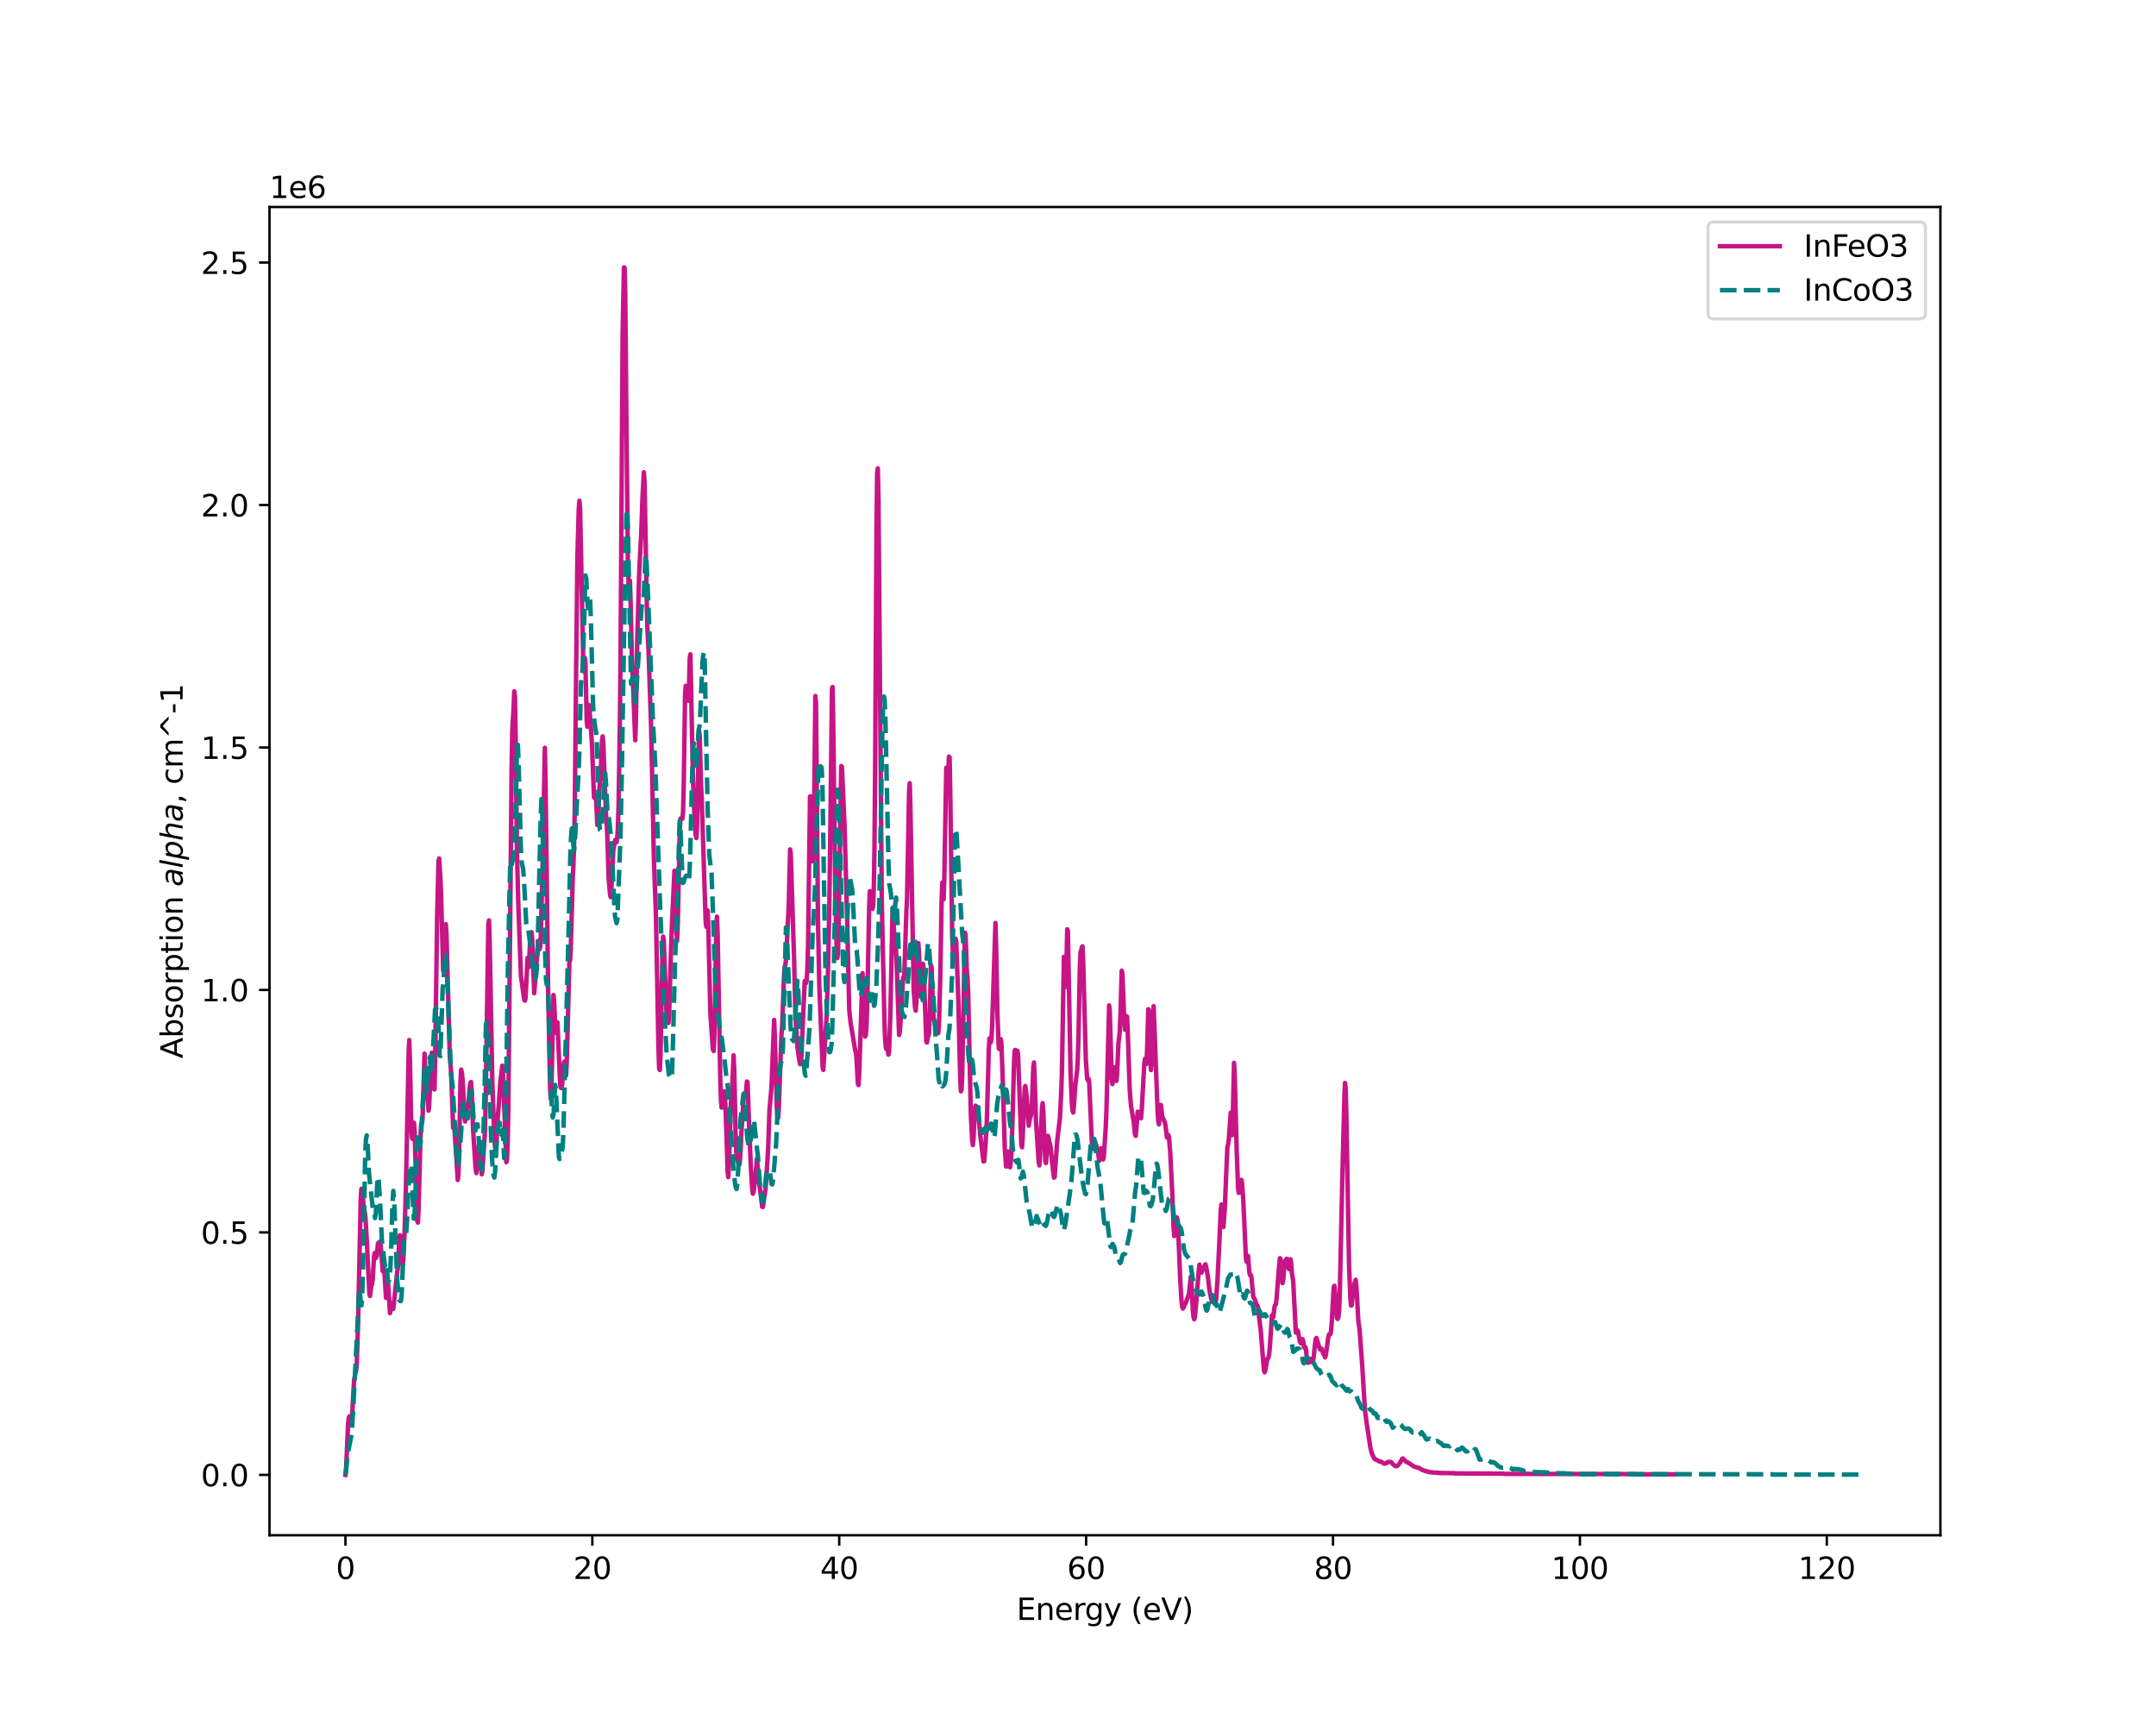 <?xml version="1.0" encoding="utf-8" standalone="no"?>
<!DOCTYPE svg PUBLIC "-//W3C//DTD SVG 1.1//EN"
  "http://www.w3.org/Graphics/SVG/1.1/DTD/svg11.dtd">
<svg xmlns:xlink="http://www.w3.org/1999/xlink" width="720pt" height="576pt" viewBox="0 0 720 576" xmlns="http://www.w3.org/2000/svg" version="1.1">
 <defs>
  <style type="text/css">*{stroke-linejoin: round; stroke-linecap: butt}</style>
 </defs>
 <g id="figure_1">
  <g id="patch_1">
   <path d="M 0 576 
L 720 576 
L 720 0 
L 0 0 
z
" style="fill: #ffffff"/>
  </g>
  <g id="axes_1">
   <g id="patch_2">
    <path d="M 90 512.64 
L 648 512.64 
L 648 69.12 
L 90 69.12 
z
" style="fill: #ffffff"/>
   </g>
   <g id="matplotlib.axis_1">
    <g id="xtick_1">
     <g id="line2d_1">
      <defs>
       <path id="m90aac27589" d="M 0 0 
L 0 3.5 
" style="stroke: #000000; stroke-width: 0.8"/>
      </defs>
      <g>
       <use xlink:href="#m90aac27589" x="115.364" y="512.64" style="stroke: #000000; stroke-width: 0.8"/>
      </g>
     </g>
     <g id="text_1">
      <!-- 0 -->
      <g transform="translate(112.182 527.238)scale(0.1 -0.1)">
       <defs>
        <path id="DejaVuSans-30" d="M 2034 4250 
Q 1547 4250 1301 3770 
Q 1056 3291 1056 2328 
Q 1056 1369 1301 889 
Q 1547 409 2034 409 
Q 2525 409 2770 889 
Q 3016 1369 3016 2328 
Q 3016 3291 2770 3770 
Q 2525 4250 2034 4250 
z
M 2034 4750 
Q 2819 4750 3233 4129 
Q 3647 3509 3647 2328 
Q 3647 1150 3233 529 
Q 2819 -91 2034 -91 
Q 1250 -91 836 529 
Q 422 1150 422 2328 
Q 422 3509 836 4129 
Q 1250 4750 2034 4750 
z
" transform="scale(0.016)"/>
       </defs>
       <use xlink:href="#DejaVuSans-30"/>
      </g>
     </g>
    </g>
    <g id="xtick_2">
     <g id="line2d_2">
      <g>
       <use xlink:href="#m90aac27589" x="197.814" y="512.64" style="stroke: #000000; stroke-width: 0.8"/>
      </g>
     </g>
     <g id="text_2">
      <!-- 20 -->
      <g transform="translate(191.451 527.238)scale(0.1 -0.1)">
       <defs>
        <path id="DejaVuSans-32" d="M 1228 531 
L 3431 531 
L 3431 0 
L 469 0 
L 469 531 
Q 828 903 1448 1529 
Q 2069 2156 2228 2338 
Q 2531 2678 2651 2914 
Q 2772 3150 2772 3378 
Q 2772 3750 2511 3984 
Q 2250 4219 1831 4219 
Q 1534 4219 1204 4116 
Q 875 4013 500 3803 
L 500 4441 
Q 881 4594 1212 4672 
Q 1544 4750 1819 4750 
Q 2544 4750 2975 4387 
Q 3406 4025 3406 3419 
Q 3406 3131 3298 2873 
Q 3191 2616 2906 2266 
Q 2828 2175 2409 1742 
Q 1991 1309 1228 531 
z
" transform="scale(0.016)"/>
       </defs>
       <use xlink:href="#DejaVuSans-32"/>
       <use xlink:href="#DejaVuSans-30" x="63.623"/>
      </g>
     </g>
    </g>
    <g id="xtick_3">
     <g id="line2d_3">
      <g>
       <use xlink:href="#m90aac27589" x="280.264" y="512.64" style="stroke: #000000; stroke-width: 0.8"/>
      </g>
     </g>
     <g id="text_3">
      <!-- 40 -->
      <g transform="translate(273.901 527.238)scale(0.1 -0.1)">
       <defs>
        <path id="DejaVuSans-34" d="M 2419 4116 
L 825 1625 
L 2419 1625 
L 2419 4116 
z
M 2253 4666 
L 3047 4666 
L 3047 1625 
L 3713 1625 
L 3713 1100 
L 3047 1100 
L 3047 0 
L 2419 0 
L 2419 1100 
L 313 1100 
L 313 1709 
L 2253 4666 
z
" transform="scale(0.016)"/>
       </defs>
       <use xlink:href="#DejaVuSans-34"/>
       <use xlink:href="#DejaVuSans-30" x="63.623"/>
      </g>
     </g>
    </g>
    <g id="xtick_4">
     <g id="line2d_4">
      <g>
       <use xlink:href="#m90aac27589" x="362.714" y="512.64" style="stroke: #000000; stroke-width: 0.8"/>
      </g>
     </g>
     <g id="text_4">
      <!-- 60 -->
      <g transform="translate(356.351 527.238)scale(0.1 -0.1)">
       <defs>
        <path id="DejaVuSans-36" d="M 2113 2584 
Q 1688 2584 1439 2293 
Q 1191 2003 1191 1497 
Q 1191 994 1439 701 
Q 1688 409 2113 409 
Q 2538 409 2786 701 
Q 3034 994 3034 1497 
Q 3034 2003 2786 2293 
Q 2538 2584 2113 2584 
z
M 3366 4563 
L 3366 3988 
Q 3128 4100 2886 4159 
Q 2644 4219 2406 4219 
Q 1781 4219 1451 3797 
Q 1122 3375 1075 2522 
Q 1259 2794 1537 2939 
Q 1816 3084 2150 3084 
Q 2853 3084 3261 2657 
Q 3669 2231 3669 1497 
Q 3669 778 3244 343 
Q 2819 -91 2113 -91 
Q 1303 -91 875 529 
Q 447 1150 447 2328 
Q 447 3434 972 4092 
Q 1497 4750 2381 4750 
Q 2619 4750 2861 4703 
Q 3103 4656 3366 4563 
z
" transform="scale(0.016)"/>
       </defs>
       <use xlink:href="#DejaVuSans-36"/>
       <use xlink:href="#DejaVuSans-30" x="63.623"/>
      </g>
     </g>
    </g>
    <g id="xtick_5">
     <g id="line2d_5">
      <g>
       <use xlink:href="#m90aac27589" x="445.164" y="512.64" style="stroke: #000000; stroke-width: 0.8"/>
      </g>
     </g>
     <g id="text_5">
      <!-- 80 -->
      <g transform="translate(438.801 527.238)scale(0.1 -0.1)">
       <defs>
        <path id="DejaVuSans-38" d="M 2034 2216 
Q 1584 2216 1326 1975 
Q 1069 1734 1069 1313 
Q 1069 891 1326 650 
Q 1584 409 2034 409 
Q 2484 409 2743 651 
Q 3003 894 3003 1313 
Q 3003 1734 2745 1975 
Q 2488 2216 2034 2216 
z
M 1403 2484 
Q 997 2584 770 2862 
Q 544 3141 544 3541 
Q 544 4100 942 4425 
Q 1341 4750 2034 4750 
Q 2731 4750 3128 4425 
Q 3525 4100 3525 3541 
Q 3525 3141 3298 2862 
Q 3072 2584 2669 2484 
Q 3125 2378 3379 2068 
Q 3634 1759 3634 1313 
Q 3634 634 3220 271 
Q 2806 -91 2034 -91 
Q 1263 -91 848 271 
Q 434 634 434 1313 
Q 434 1759 690 2068 
Q 947 2378 1403 2484 
z
M 1172 3481 
Q 1172 3119 1398 2916 
Q 1625 2713 2034 2713 
Q 2441 2713 2670 2916 
Q 2900 3119 2900 3481 
Q 2900 3844 2670 4047 
Q 2441 4250 2034 4250 
Q 1625 4250 1398 4047 
Q 1172 3844 1172 3481 
z
" transform="scale(0.016)"/>
       </defs>
       <use xlink:href="#DejaVuSans-38"/>
       <use xlink:href="#DejaVuSans-30" x="63.623"/>
      </g>
     </g>
    </g>
    <g id="xtick_6">
     <g id="line2d_6">
      <g>
       <use xlink:href="#m90aac27589" x="527.614" y="512.64" style="stroke: #000000; stroke-width: 0.8"/>
      </g>
     </g>
     <g id="text_6">
      <!-- 100 -->
      <g transform="translate(518.07 527.238)scale(0.1 -0.1)">
       <defs>
        <path id="DejaVuSans-31" d="M 794 531 
L 1825 531 
L 1825 4091 
L 703 3866 
L 703 4441 
L 1819 4666 
L 2450 4666 
L 2450 531 
L 3481 531 
L 3481 0 
L 794 0 
L 794 531 
z
" transform="scale(0.016)"/>
       </defs>
       <use xlink:href="#DejaVuSans-31"/>
       <use xlink:href="#DejaVuSans-30" x="63.623"/>
       <use xlink:href="#DejaVuSans-30" x="127.246"/>
      </g>
     </g>
    </g>
    <g id="xtick_7">
     <g id="line2d_7">
      <g>
       <use xlink:href="#m90aac27589" x="610.064" y="512.64" style="stroke: #000000; stroke-width: 0.8"/>
      </g>
     </g>
     <g id="text_7">
      <!-- 120 -->
      <g transform="translate(600.52 527.238)scale(0.1 -0.1)">
       <use xlink:href="#DejaVuSans-31"/>
       <use xlink:href="#DejaVuSans-32" x="63.623"/>
       <use xlink:href="#DejaVuSans-30" x="127.246"/>
      </g>
     </g>
    </g>
    <g id="text_8">
     <!-- Energy (eV) -->
     <g transform="translate(339.506 540.917)scale(0.1 -0.1)">
      <defs>
       <path id="DejaVuSans-45" d="M 628 4666 
L 3578 4666 
L 3578 4134 
L 1259 4134 
L 1259 2753 
L 3481 2753 
L 3481 2222 
L 1259 2222 
L 1259 531 
L 3634 531 
L 3634 0 
L 628 0 
L 628 4666 
z
" transform="scale(0.016)"/>
       <path id="DejaVuSans-6e" d="M 3513 2113 
L 3513 0 
L 2938 0 
L 2938 2094 
Q 2938 2591 2744 2837 
Q 2550 3084 2163 3084 
Q 1697 3084 1428 2787 
Q 1159 2491 1159 1978 
L 1159 0 
L 581 0 
L 581 3500 
L 1159 3500 
L 1159 2956 
Q 1366 3272 1645 3428 
Q 1925 3584 2291 3584 
Q 2894 3584 3203 3211 
Q 3513 2838 3513 2113 
z
" transform="scale(0.016)"/>
       <path id="DejaVuSans-65" d="M 3597 1894 
L 3597 1613 
L 953 1613 
Q 991 1019 1311 708 
Q 1631 397 2203 397 
Q 2534 397 2845 478 
Q 3156 559 3463 722 
L 3463 178 
Q 3153 47 2828 -22 
Q 2503 -91 2169 -91 
Q 1331 -91 842 396 
Q 353 884 353 1716 
Q 353 2575 817 3079 
Q 1281 3584 2069 3584 
Q 2775 3584 3186 3129 
Q 3597 2675 3597 1894 
z
M 3022 2063 
Q 3016 2534 2758 2815 
Q 2500 3097 2075 3097 
Q 1594 3097 1305 2825 
Q 1016 2553 972 2059 
L 3022 2063 
z
" transform="scale(0.016)"/>
       <path id="DejaVuSans-72" d="M 2631 2963 
Q 2534 3019 2420 3045 
Q 2306 3072 2169 3072 
Q 1681 3072 1420 2755 
Q 1159 2438 1159 1844 
L 1159 0 
L 581 0 
L 581 3500 
L 1159 3500 
L 1159 2956 
Q 1341 3275 1631 3429 
Q 1922 3584 2338 3584 
Q 2397 3584 2469 3576 
Q 2541 3569 2628 3553 
L 2631 2963 
z
" transform="scale(0.016)"/>
       <path id="DejaVuSans-67" d="M 2906 1791 
Q 2906 2416 2648 2759 
Q 2391 3103 1925 3103 
Q 1463 3103 1205 2759 
Q 947 2416 947 1791 
Q 947 1169 1205 825 
Q 1463 481 1925 481 
Q 2391 481 2648 825 
Q 2906 1169 2906 1791 
z
M 3481 434 
Q 3481 -459 3084 -895 
Q 2688 -1331 1869 -1331 
Q 1566 -1331 1297 -1286 
Q 1028 -1241 775 -1147 
L 775 -588 
Q 1028 -725 1275 -790 
Q 1522 -856 1778 -856 
Q 2344 -856 2625 -561 
Q 2906 -266 2906 331 
L 2906 616 
Q 2728 306 2450 153 
Q 2172 0 1784 0 
Q 1141 0 747 490 
Q 353 981 353 1791 
Q 353 2603 747 3093 
Q 1141 3584 1784 3584 
Q 2172 3584 2450 3431 
Q 2728 3278 2906 2969 
L 2906 3500 
L 3481 3500 
L 3481 434 
z
" transform="scale(0.016)"/>
       <path id="DejaVuSans-79" d="M 2059 -325 
Q 1816 -950 1584 -1140 
Q 1353 -1331 966 -1331 
L 506 -1331 
L 506 -850 
L 844 -850 
Q 1081 -850 1212 -737 
Q 1344 -625 1503 -206 
L 1606 56 
L 191 3500 
L 800 3500 
L 1894 763 
L 2988 3500 
L 3597 3500 
L 2059 -325 
z
" transform="scale(0.016)"/>
       <path id="DejaVuSans-20" transform="scale(0.016)"/>
       <path id="DejaVuSans-28" d="M 1984 4856 
Q 1566 4138 1362 3434 
Q 1159 2731 1159 2009 
Q 1159 1288 1364 580 
Q 1569 -128 1984 -844 
L 1484 -844 
Q 1016 -109 783 600 
Q 550 1309 550 2009 
Q 550 2706 781 3412 
Q 1013 4119 1484 4856 
L 1984 4856 
z
" transform="scale(0.016)"/>
       <path id="DejaVuSans-56" d="M 1831 0 
L 50 4666 
L 709 4666 
L 2188 738 
L 3669 4666 
L 4325 4666 
L 2547 0 
L 1831 0 
z
" transform="scale(0.016)"/>
       <path id="DejaVuSans-29" d="M 513 4856 
L 1013 4856 
Q 1481 4119 1714 3412 
Q 1947 2706 1947 2009 
Q 1947 1309 1714 600 
Q 1481 -109 1013 -844 
L 513 -844 
Q 928 -128 1133 580 
Q 1338 1288 1338 2009 
Q 1338 2731 1133 3434 
Q 928 4138 513 4856 
z
" transform="scale(0.016)"/>
      </defs>
      <use xlink:href="#DejaVuSans-45"/>
      <use xlink:href="#DejaVuSans-6e" x="63.184"/>
      <use xlink:href="#DejaVuSans-65" x="126.562"/>
      <use xlink:href="#DejaVuSans-72" x="188.086"/>
      <use xlink:href="#DejaVuSans-67" x="227.449"/>
      <use xlink:href="#DejaVuSans-79" x="290.926"/>
      <use xlink:href="#DejaVuSans-20" x="350.105"/>
      <use xlink:href="#DejaVuSans-28" x="381.893"/>
      <use xlink:href="#DejaVuSans-65" x="420.906"/>
      <use xlink:href="#DejaVuSans-56" x="482.43"/>
      <use xlink:href="#DejaVuSans-29" x="550.838"/>
     </g>
    </g>
   </g>
   <g id="matplotlib.axis_2">
    <g id="ytick_1">
     <g id="line2d_8">
      <defs>
       <path id="m405f9ff7c0" d="M 0 0 
L -3.5 0 
" style="stroke: #000000; stroke-width: 0.8"/>
      </defs>
      <g>
       <use xlink:href="#m405f9ff7c0" x="90" y="492.48" style="stroke: #000000; stroke-width: 0.8"/>
      </g>
     </g>
     <g id="text_9">
      <!-- 0.0 -->
      <g transform="translate(67.097 496.279)scale(0.1 -0.1)">
       <defs>
        <path id="DejaVuSans-2e" d="M 684 794 
L 1344 794 
L 1344 0 
L 684 0 
L 684 794 
z
" transform="scale(0.016)"/>
       </defs>
       <use xlink:href="#DejaVuSans-30"/>
       <use xlink:href="#DejaVuSans-2e" x="63.623"/>
       <use xlink:href="#DejaVuSans-30" x="95.41"/>
      </g>
     </g>
    </g>
    <g id="ytick_2">
     <g id="line2d_9">
      <g>
       <use xlink:href="#m405f9ff7c0" x="90" y="411.518" style="stroke: #000000; stroke-width: 0.8"/>
      </g>
     </g>
     <g id="text_10">
      <!-- 0.5 -->
      <g transform="translate(67.097 415.318)scale(0.1 -0.1)">
       <defs>
        <path id="DejaVuSans-35" d="M 691 4666 
L 3169 4666 
L 3169 4134 
L 1269 4134 
L 1269 2991 
Q 1406 3038 1543 3061 
Q 1681 3084 1819 3084 
Q 2600 3084 3056 2656 
Q 3513 2228 3513 1497 
Q 3513 744 3044 326 
Q 2575 -91 1722 -91 
Q 1428 -91 1123 -41 
Q 819 9 494 109 
L 494 744 
Q 775 591 1075 516 
Q 1375 441 1709 441 
Q 2250 441 2565 725 
Q 2881 1009 2881 1497 
Q 2881 1984 2565 2268 
Q 2250 2553 1709 2553 
Q 1456 2553 1204 2497 
Q 953 2441 691 2322 
L 691 4666 
z
" transform="scale(0.016)"/>
       </defs>
       <use xlink:href="#DejaVuSans-30"/>
       <use xlink:href="#DejaVuSans-2e" x="63.623"/>
       <use xlink:href="#DejaVuSans-35" x="95.41"/>
      </g>
     </g>
    </g>
    <g id="ytick_3">
     <g id="line2d_10">
      <g>
       <use xlink:href="#m405f9ff7c0" x="90" y="330.557" style="stroke: #000000; stroke-width: 0.8"/>
      </g>
     </g>
     <g id="text_11">
      <!-- 1.0 -->
      <g transform="translate(67.097 334.356)scale(0.1 -0.1)">
       <use xlink:href="#DejaVuSans-31"/>
       <use xlink:href="#DejaVuSans-2e" x="63.623"/>
       <use xlink:href="#DejaVuSans-30" x="95.41"/>
      </g>
     </g>
    </g>
    <g id="ytick_4">
     <g id="line2d_11">
      <g>
       <use xlink:href="#m405f9ff7c0" x="90" y="249.595" style="stroke: #000000; stroke-width: 0.8"/>
      </g>
     </g>
     <g id="text_12">
      <!-- 1.5 -->
      <g transform="translate(67.097 253.394)scale(0.1 -0.1)">
       <use xlink:href="#DejaVuSans-31"/>
       <use xlink:href="#DejaVuSans-2e" x="63.623"/>
       <use xlink:href="#DejaVuSans-35" x="95.41"/>
      </g>
     </g>
    </g>
    <g id="ytick_5">
     <g id="line2d_12">
      <g>
       <use xlink:href="#m405f9ff7c0" x="90" y="168.634" style="stroke: #000000; stroke-width: 0.8"/>
      </g>
     </g>
     <g id="text_13">
      <!-- 2.0 -->
      <g transform="translate(67.097 172.433)scale(0.1 -0.1)">
       <use xlink:href="#DejaVuSans-32"/>
       <use xlink:href="#DejaVuSans-2e" x="63.623"/>
       <use xlink:href="#DejaVuSans-30" x="95.41"/>
      </g>
     </g>
    </g>
    <g id="ytick_6">
     <g id="line2d_13">
      <g>
       <use xlink:href="#m405f9ff7c0" x="90" y="87.672" style="stroke: #000000; stroke-width: 0.8"/>
      </g>
     </g>
     <g id="text_14">
      <!-- 2.5 -->
      <g transform="translate(67.097 91.471)scale(0.1 -0.1)">
       <use xlink:href="#DejaVuSans-32"/>
       <use xlink:href="#DejaVuSans-2e" x="63.623"/>
       <use xlink:href="#DejaVuSans-35" x="95.41"/>
      </g>
     </g>
    </g>
    <g id="text_15">
     <!-- Absorption$\ alpha$, cm^-1 -->
     <g transform="translate(60.997 353.43)rotate(-90)scale(0.1 -0.1)">
      <defs>
       <path id="DejaVuSans-41" d="M 2188 4044 
L 1331 1722 
L 3047 1722 
L 2188 4044 
z
M 1831 4666 
L 2547 4666 
L 4325 0 
L 3669 0 
L 3244 1197 
L 1141 1197 
L 716 0 
L 50 0 
L 1831 4666 
z
" transform="scale(0.016)"/>
       <path id="DejaVuSans-62" d="M 3116 1747 
Q 3116 2381 2855 2742 
Q 2594 3103 2138 3103 
Q 1681 3103 1420 2742 
Q 1159 2381 1159 1747 
Q 1159 1113 1420 752 
Q 1681 391 2138 391 
Q 2594 391 2855 752 
Q 3116 1113 3116 1747 
z
M 1159 2969 
Q 1341 3281 1617 3432 
Q 1894 3584 2278 3584 
Q 2916 3584 3314 3078 
Q 3713 2572 3713 1747 
Q 3713 922 3314 415 
Q 2916 -91 2278 -91 
Q 1894 -91 1617 61 
Q 1341 213 1159 525 
L 1159 0 
L 581 0 
L 581 4863 
L 1159 4863 
L 1159 2969 
z
" transform="scale(0.016)"/>
       <path id="DejaVuSans-73" d="M 2834 3397 
L 2834 2853 
Q 2591 2978 2328 3040 
Q 2066 3103 1784 3103 
Q 1356 3103 1142 2972 
Q 928 2841 928 2578 
Q 928 2378 1081 2264 
Q 1234 2150 1697 2047 
L 1894 2003 
Q 2506 1872 2764 1633 
Q 3022 1394 3022 966 
Q 3022 478 2636 193 
Q 2250 -91 1575 -91 
Q 1294 -91 989 -36 
Q 684 19 347 128 
L 347 722 
Q 666 556 975 473 
Q 1284 391 1588 391 
Q 1994 391 2212 530 
Q 2431 669 2431 922 
Q 2431 1156 2273 1281 
Q 2116 1406 1581 1522 
L 1381 1569 
Q 847 1681 609 1914 
Q 372 2147 372 2553 
Q 372 3047 722 3315 
Q 1072 3584 1716 3584 
Q 2034 3584 2315 3537 
Q 2597 3491 2834 3397 
z
" transform="scale(0.016)"/>
       <path id="DejaVuSans-6f" d="M 1959 3097 
Q 1497 3097 1228 2736 
Q 959 2375 959 1747 
Q 959 1119 1226 758 
Q 1494 397 1959 397 
Q 2419 397 2687 759 
Q 2956 1122 2956 1747 
Q 2956 2369 2687 2733 
Q 2419 3097 1959 3097 
z
M 1959 3584 
Q 2709 3584 3137 3096 
Q 3566 2609 3566 1747 
Q 3566 888 3137 398 
Q 2709 -91 1959 -91 
Q 1206 -91 779 398 
Q 353 888 353 1747 
Q 353 2609 779 3096 
Q 1206 3584 1959 3584 
z
" transform="scale(0.016)"/>
       <path id="DejaVuSans-70" d="M 1159 525 
L 1159 -1331 
L 581 -1331 
L 581 3500 
L 1159 3500 
L 1159 2969 
Q 1341 3281 1617 3432 
Q 1894 3584 2278 3584 
Q 2916 3584 3314 3078 
Q 3713 2572 3713 1747 
Q 3713 922 3314 415 
Q 2916 -91 2278 -91 
Q 1894 -91 1617 61 
Q 1341 213 1159 525 
z
M 3116 1747 
Q 3116 2381 2855 2742 
Q 2594 3103 2138 3103 
Q 1681 3103 1420 2742 
Q 1159 2381 1159 1747 
Q 1159 1113 1420 752 
Q 1681 391 2138 391 
Q 2594 391 2855 752 
Q 3116 1113 3116 1747 
z
" transform="scale(0.016)"/>
       <path id="DejaVuSans-74" d="M 1172 4494 
L 1172 3500 
L 2356 3500 
L 2356 3053 
L 1172 3053 
L 1172 1153 
Q 1172 725 1289 603 
Q 1406 481 1766 481 
L 2356 481 
L 2356 0 
L 1766 0 
Q 1100 0 847 248 
Q 594 497 594 1153 
L 594 3053 
L 172 3053 
L 172 3500 
L 594 3500 
L 594 4494 
L 1172 4494 
z
" transform="scale(0.016)"/>
       <path id="DejaVuSans-69" d="M 603 3500 
L 1178 3500 
L 1178 0 
L 603 0 
L 603 3500 
z
M 603 4863 
L 1178 4863 
L 1178 4134 
L 603 4134 
L 603 4863 
z
" transform="scale(0.016)"/>
       <path id="DejaVuSans-Oblique-61" d="M 3438 1997 
L 3047 0 
L 2472 0 
L 2578 531 
Q 2325 219 2001 64 
Q 1678 -91 1281 -91 
Q 834 -91 548 182 
Q 263 456 263 884 
Q 263 1497 752 1853 
Q 1241 2209 2100 2209 
L 2900 2209 
L 2931 2363 
Q 2938 2388 2941 2417 
Q 2944 2447 2944 2509 
Q 2944 2788 2717 2942 
Q 2491 3097 2081 3097 
Q 1800 3097 1504 3025 
Q 1209 2953 897 2809 
L 997 3341 
Q 1322 3463 1633 3523 
Q 1944 3584 2234 3584 
Q 2853 3584 3176 3315 
Q 3500 3047 3500 2534 
Q 3500 2431 3484 2292 
Q 3469 2153 3438 1997 
z
M 2816 1759 
L 2241 1759 
Q 1534 1759 1195 1570 
Q 856 1381 856 984 
Q 856 709 1029 553 
Q 1203 397 1509 397 
Q 1978 397 2328 733 
Q 2678 1069 2791 1631 
L 2816 1759 
z
" transform="scale(0.016)"/>
       <path id="DejaVuSans-Oblique-6c" d="M 1172 4863 
L 1747 4863 
L 800 0 
L 225 0 
L 1172 4863 
z
" transform="scale(0.016)"/>
       <path id="DejaVuSans-Oblique-70" d="M 3175 2156 
Q 3175 2616 2975 2859 
Q 2775 3103 2400 3103 
Q 2144 3103 1911 2972 
Q 1678 2841 1497 2591 
Q 1319 2344 1212 1994 
Q 1106 1644 1106 1300 
Q 1106 863 1306 627 
Q 1506 391 1875 391 
Q 2147 391 2380 519 
Q 2613 647 2778 891 
Q 2956 1147 3065 1494 
Q 3175 1841 3175 2156 
z
M 1394 2969 
Q 1625 3272 1939 3428 
Q 2253 3584 2638 3584 
Q 3175 3584 3472 3232 
Q 3769 2881 3769 2247 
Q 3769 1728 3584 1258 
Q 3400 788 3053 416 
Q 2822 169 2531 39 
Q 2241 -91 1919 -91 
Q 1547 -91 1294 64 
Q 1041 219 916 525 
L 556 -1331 
L -19 -1331 
L 922 3500 
L 1497 3500 
L 1394 2969 
z
" transform="scale(0.016)"/>
       <path id="DejaVuSans-Oblique-68" d="M 3566 2113 
L 3156 0 
L 2578 0 
L 2988 2091 
Q 3016 2238 3031 2350 
Q 3047 2463 3047 2528 
Q 3047 2791 2881 2937 
Q 2716 3084 2419 3084 
Q 1956 3084 1617 2771 
Q 1278 2459 1178 1941 
L 800 0 
L 225 0 
L 1172 4863 
L 1747 4863 
L 1375 2950 
Q 1594 3244 1934 3414 
Q 2275 3584 2650 3584 
Q 3113 3584 3367 3334 
Q 3622 3084 3622 2631 
Q 3622 2519 3608 2391 
Q 3594 2263 3566 2113 
z
" transform="scale(0.016)"/>
       <path id="DejaVuSans-2c" d="M 750 794 
L 1409 794 
L 1409 256 
L 897 -744 
L 494 -744 
L 750 256 
L 750 794 
z
" transform="scale(0.016)"/>
       <path id="DejaVuSans-63" d="M 3122 3366 
L 3122 2828 
Q 2878 2963 2633 3030 
Q 2388 3097 2138 3097 
Q 1578 3097 1268 2742 
Q 959 2388 959 1747 
Q 959 1106 1268 751 
Q 1578 397 2138 397 
Q 2388 397 2633 464 
Q 2878 531 3122 666 
L 3122 134 
Q 2881 22 2623 -34 
Q 2366 -91 2075 -91 
Q 1284 -91 818 406 
Q 353 903 353 1747 
Q 353 2603 823 3093 
Q 1294 3584 2113 3584 
Q 2378 3584 2631 3529 
Q 2884 3475 3122 3366 
z
" transform="scale(0.016)"/>
       <path id="DejaVuSans-6d" d="M 3328 2828 
Q 3544 3216 3844 3400 
Q 4144 3584 4550 3584 
Q 5097 3584 5394 3201 
Q 5691 2819 5691 2113 
L 5691 0 
L 5113 0 
L 5113 2094 
Q 5113 2597 4934 2840 
Q 4756 3084 4391 3084 
Q 3944 3084 3684 2787 
Q 3425 2491 3425 1978 
L 3425 0 
L 2847 0 
L 2847 2094 
Q 2847 2600 2669 2842 
Q 2491 3084 2119 3084 
Q 1678 3084 1418 2786 
Q 1159 2488 1159 1978 
L 1159 0 
L 581 0 
L 581 3500 
L 1159 3500 
L 1159 2956 
Q 1356 3278 1631 3431 
Q 1906 3584 2284 3584 
Q 2666 3584 2933 3390 
Q 3200 3197 3328 2828 
z
" transform="scale(0.016)"/>
       <path id="DejaVuSans-5e" d="M 2988 4666 
L 4684 2925 
L 4056 2925 
L 2681 4159 
L 1306 2925 
L 678 2925 
L 2375 4666 
L 2988 4666 
z
" transform="scale(0.016)"/>
       <path id="DejaVuSans-2d" d="M 313 2009 
L 1997 2009 
L 1997 1497 
L 313 1497 
L 313 2009 
z
" transform="scale(0.016)"/>
      </defs>
      <use xlink:href="#DejaVuSans-41" transform="translate(0 0.016)"/>
      <use xlink:href="#DejaVuSans-62" transform="translate(68.408 0.016)"/>
      <use xlink:href="#DejaVuSans-73" transform="translate(131.885 0.016)"/>
      <use xlink:href="#DejaVuSans-6f" transform="translate(183.984 0.016)"/>
      <use xlink:href="#DejaVuSans-72" transform="translate(245.166 0.016)"/>
      <use xlink:href="#DejaVuSans-70" transform="translate(286.279 0.016)"/>
      <use xlink:href="#DejaVuSans-74" transform="translate(349.756 0.016)"/>
      <use xlink:href="#DejaVuSans-69" transform="translate(388.965 0.016)"/>
      <use xlink:href="#DejaVuSans-6f" transform="translate(416.748 0.016)"/>
      <use xlink:href="#DejaVuSans-6e" transform="translate(477.93 0.016)"/>
      <use xlink:href="#DejaVuSans-Oblique-61" transform="translate(573.779 0.016)"/>
      <use xlink:href="#DejaVuSans-Oblique-6c" transform="translate(635.058 0.016)"/>
      <use xlink:href="#DejaVuSans-Oblique-70" transform="translate(662.841 0.016)"/>
      <use xlink:href="#DejaVuSans-Oblique-68" transform="translate(726.318 0.016)"/>
      <use xlink:href="#DejaVuSans-Oblique-61" transform="translate(789.697 0.016)"/>
      <use xlink:href="#DejaVuSans-2c" transform="translate(850.976 0.016)"/>
      <use xlink:href="#DejaVuSans-20" transform="translate(882.763 0.016)"/>
      <use xlink:href="#DejaVuSans-63" transform="translate(914.55 0.016)"/>
      <use xlink:href="#DejaVuSans-6d" transform="translate(969.531 0.016)"/>
      <use xlink:href="#DejaVuSans-5e" transform="translate(1066.943 0.016)"/>
      <use xlink:href="#DejaVuSans-2d" transform="translate(1150.732 0.016)"/>
      <use xlink:href="#DejaVuSans-31" transform="translate(1186.816 0.016)"/>
     </g>
    </g>
    <g id="text_16">
     <!-- 1e6 -->
     <g transform="translate(90 66.12)scale(0.1 -0.1)">
      <use xlink:href="#DejaVuSans-31"/>
      <use xlink:href="#DejaVuSans-65" x="63.623"/>
      <use xlink:href="#DejaVuSans-36" x="125.146"/>
     </g>
    </g>
   </g>
   <g id="line2d_14">
    <path d="M 115.364 492.48 
L 115.585 490.215 
L 116.252 475.291 
L 116.473 473.381 
L 116.695 472.927 
L 116.917 472.913 
L 117.361 473.968 
L 117.583 472.842 
L 118.027 464.656 
L 118.249 461.003 
L 118.693 458.444 
L 118.915 457.738 
L 119.137 455.524 
L 119.581 441.74 
L 120.469 400.184 
L 120.69 396.946 
L 120.913 397.673 
L 121.578 403.879 
L 121.8 404.698 
L 122.022 406.283 
L 122.466 413.701 
L 123.354 431.987 
L 123.576 432.757 
L 124.02 429.008 
L 124.242 428.841 
L 124.464 427.238 
L 124.908 419.531 
L 125.129 418.382 
L 125.573 420.051 
L 125.795 419.432 
L 126.239 415.179 
L 126.461 414.928 
L 126.683 414.85 
L 126.905 414.589 
L 127.127 415.745 
L 127.793 424.412 
L 128.015 424.582 
L 128.237 424.363 
L 128.459 426.023 
L 128.903 433.387 
L 129.125 432.413 
L 129.347 429.625 
L 129.569 428.365 
L 129.79 431.338 
L 130.234 438.48 
L 130.457 437.413 
L 130.678 435.207 
L 130.9 435.311 
L 131.122 437.074 
L 131.344 437.024 
L 132.676 424.525 
L 132.898 423.168 
L 133.342 413.6 
L 133.564 412.455 
L 133.785 414.822 
L 134.229 421.688 
L 134.452 422.39 
L 134.673 420.902 
L 135.117 411.194 
L 135.561 396.379 
L 136.227 363.606 
L 136.449 351.698 
L 136.671 347.305 
L 136.893 353.833 
L 137.337 375.699 
L 137.559 379.811 
L 137.781 380.305 
L 138.225 374.892 
L 138.447 377.389 
L 139.334 407.635 
L 139.556 408.251 
L 139.778 404.12 
L 140.444 378.752 
L 140.666 375.302 
L 140.888 375.146 
L 141.11 373.716 
L 141.776 351.824 
L 142.22 360.92 
L 142.664 364.407 
L 143.108 370.859 
L 143.329 369.178 
L 143.995 353.304 
L 144.217 351.518 
L 144.439 353.396 
L 144.883 363.587 
L 145.105 363.778 
L 145.327 353.574 
L 145.993 305.641 
L 146.437 287.441 
L 146.659 286.676 
L 147.103 293.822 
L 147.325 299.28 
L 147.99 324.132 
L 148.213 323.983 
L 148.656 310.573 
L 148.878 308.586 
L 149.1 311.806 
L 150.21 352.877 
L 150.654 357.969 
L 151.32 376.605 
L 151.542 376.387 
L 151.764 376.826 
L 152.873 394.025 
L 153.095 392.215 
L 153.317 385.132 
L 153.761 361.645 
L 153.983 357.165 
L 154.205 357.957 
L 154.427 359.871 
L 154.649 363.113 
L 155.093 373.04 
L 155.315 374.464 
L 155.759 371.107 
L 156.203 370.052 
L 156.425 368.435 
L 156.869 363.007 
L 157.09 361.52 
L 157.313 361.306 
L 157.534 364.345 
L 157.978 377.095 
L 158.644 387.46 
L 158.866 390.325 
L 159.088 391.709 
L 159.31 390.299 
L 159.754 383.963 
L 159.976 382.045 
L 160.198 381.159 
L 160.42 383.709 
L 160.864 392.104 
L 161.085 391.162 
L 161.973 377.491 
L 162.195 367.473 
L 163.083 308.749 
L 163.305 307.323 
L 163.527 314.419 
L 164.415 361.401 
L 165.081 379.432 
L 165.303 382.902 
L 165.525 384.3 
L 165.746 382.947 
L 166.19 373.738 
L 166.634 368.058 
L 167.078 361.333 
L 167.744 355.839 
L 167.966 358.127 
L 169.076 388.075 
L 169.298 387.462 
L 169.52 382.335 
L 169.741 370.895 
L 170.408 304.723 
L 170.851 256.341 
L 171.073 243.998 
L 171.517 236.369 
L 171.739 230.846 
L 171.961 232.285 
L 172.183 245.465 
L 172.627 283.631 
L 173.071 301.321 
L 173.959 325.796 
L 175.069 333.915 
L 175.29 334.135 
L 175.513 333.284 
L 176.178 319.853 
L 176.4 322.685 
L 176.622 322.936 
L 177.066 313.406 
L 177.288 311.465 
L 177.51 311.27 
L 177.732 313.536 
L 178.398 331.652 
L 179.729 314.229 
L 180.173 316.976 
L 180.395 316.267 
L 180.617 312.227 
L 181.283 285.576 
L 181.949 249.706 
L 182.171 259.713 
L 183.059 331.698 
L 183.725 363.699 
L 183.946 366.968 
L 184.169 362.62 
L 184.834 332.238 
L 185.056 334.242 
L 185.5 344.749 
L 185.722 344.908 
L 185.944 341.814 
L 186.166 341.394 
L 187.054 361.779 
L 187.276 363.207 
L 187.498 363.349 
L 187.72 362.141 
L 188.385 354.509 
L 188.608 356.12 
L 188.829 358.97 
L 189.051 359.108 
L 189.273 354.323 
L 190.161 320.797 
L 190.383 320.637 
L 190.605 316.693 
L 191.271 293.113 
L 191.493 288.945 
L 191.715 281.959 
L 191.937 270.728 
L 192.381 225.832 
L 192.825 185.848 
L 193.269 170.2 
L 193.49 167.203 
L 193.713 169.339 
L 194.378 201.722 
L 194.822 222.693 
L 195.044 224.268 
L 195.266 219.699 
L 195.488 220.536 
L 195.932 240.725 
L 196.154 242.66 
L 196.598 235.352 
L 196.82 236.485 
L 197.485 245.22 
L 197.708 249.099 
L 198.373 266.205 
L 198.595 266.517 
L 198.817 265.574 
L 199.039 266.157 
L 199.483 275.487 
L 199.705 275.042 
L 200.149 263.811 
L 200.593 258.287 
L 201.037 247.564 
L 201.259 245.893 
L 201.481 248.325 
L 202.369 271.878 
L 202.59 274.33 
L 202.813 279.221 
L 203.256 293.223 
L 203.7 298.489 
L 203.922 299.545 
L 204.144 297.16 
L 204.81 284.024 
L 205.254 281.314 
L 205.476 280.445 
L 205.92 281.209 
L 206.141 279.742 
L 206.364 275.955 
L 206.585 268.205 
L 207.029 239.918 
L 207.251 216.869 
L 207.917 112.12 
L 208.361 89.28 
L 208.583 89.38 
L 208.805 98.388 
L 209.249 146.071 
L 209.693 189.185 
L 209.915 195.265 
L 210.137 193.736 
L 210.359 193.881 
L 210.581 200.453 
L 211.025 219.41 
L 212.134 247.168 
L 212.356 241.202 
L 212.8 213.873 
L 213.466 191.158 
L 214.132 178.109 
L 214.576 165.78 
L 215.02 157.696 
L 215.241 160.631 
L 216.129 208.215 
L 216.573 217.034 
L 217.461 243.554 
L 218.349 286.307 
L 218.793 298.747 
L 219.015 304.41 
L 219.459 326.867 
L 219.903 350.237 
L 220.125 356.881 
L 220.346 357.284 
L 220.569 352.345 
L 221.013 330.467 
L 221.234 318.443 
L 221.456 312.745 
L 221.678 314.19 
L 222.566 338.015 
L 223.01 340.92 
L 223.232 341.554 
L 223.454 339.252 
L 223.898 322.89 
L 224.341 310.027 
L 225.229 290.77 
L 225.451 293.355 
L 225.895 311.508 
L 226.117 314.145 
L 226.339 308.801 
L 227.005 277.346 
L 227.227 273.415 
L 227.449 273.189 
L 227.671 273.516 
L 227.893 273.35 
L 228.115 271.078 
L 228.337 261.896 
L 228.781 231.855 
L 229.003 229.004 
L 229.225 230.089 
L 229.446 230.462 
L 229.89 233.964 
L 230.112 228.816 
L 230.334 219.833 
L 230.556 218.476 
L 231 240.327 
L 231.444 260.51 
L 231.888 272.183 
L 232.332 278.84 
L 232.554 279.845 
L 232.776 276.398 
L 233.442 243.917 
L 233.664 245.773 
L 234.108 261.794 
L 234.329 266.284 
L 235.661 307.89 
L 235.883 309.468 
L 236.327 304.011 
L 236.549 309.555 
L 237.215 338.127 
L 237.659 344.855 
L 238.103 350.507 
L 238.325 350.941 
L 238.546 346.254 
L 239.212 309.07 
L 239.434 306.088 
L 239.656 311.879 
L 240.544 360.883 
L 240.766 367.38 
L 240.988 369.862 
L 241.21 369.533 
L 241.876 364.404 
L 242.098 365.47 
L 242.542 376.792 
L 242.985 391.124 
L 243.207 393.033 
L 243.429 389.031 
L 244.095 368.126 
L 244.539 362.518 
L 244.983 352.366 
L 245.205 357.086 
L 245.649 378.462 
L 245.871 384.702 
L 246.093 387.077 
L 246.759 389.001 
L 246.981 388.783 
L 247.203 385.957 
L 247.646 377.276 
L 248.09 370.609 
L 248.312 366.787 
L 248.534 365.308 
L 248.978 365.788 
L 249.2 364.126 
L 249.422 361.12 
L 249.644 361.362 
L 250.088 373.851 
L 250.754 389.953 
L 251.198 396.97 
L 251.42 398.589 
L 251.642 398.08 
L 252.307 392.512 
L 252.751 386.991 
L 252.973 388.748 
L 253.417 394.616 
L 253.861 397.213 
L 254.527 402.97 
L 254.749 403.044 
L 255.637 397.151 
L 256.302 387.252 
L 256.525 383.384 
L 256.969 370.775 
L 257.634 363.126 
L 258.522 340.568 
L 258.744 345.563 
L 259.41 369.774 
L 259.632 372.933 
L 259.854 373.273 
L 260.076 370.053 
L 260.964 345.441 
L 261.186 342.99 
L 261.851 325.276 
L 262.073 322.814 
L 262.295 322.013 
L 262.517 320.139 
L 263.405 302.152 
L 263.849 283.623 
L 264.071 285.032 
L 265.181 319.701 
L 265.625 338.91 
L 266.29 349.466 
L 266.734 352.759 
L 267.178 355.325 
L 267.4 355.265 
L 267.622 352.953 
L 268.066 342.682 
L 268.732 327.579 
L 268.954 327.681 
L 269.176 328.277 
L 269.398 327.184 
L 269.62 323.671 
L 269.842 315.805 
L 270.507 265.967 
L 270.73 265.894 
L 271.174 284.071 
L 271.395 287.622 
L 271.617 285.377 
L 271.839 274.356 
L 272.283 232.396 
L 272.505 234.793 
L 273.171 307.871 
L 273.615 329.418 
L 274.725 356.508 
L 274.946 357.247 
L 276.056 339.311 
L 276.5 324.746 
L 276.944 303.219 
L 277.388 269.585 
L 277.832 229.903 
L 278.054 229.41 
L 278.276 242.252 
L 278.942 298.611 
L 279.386 316.152 
L 279.607 319.938 
L 279.83 318.576 
L 280.051 310.369 
L 280.939 255.784 
L 281.161 256.053 
L 282.049 275.94 
L 282.937 308.141 
L 283.602 337.23 
L 284.046 341.399 
L 285.6 350.81 
L 285.822 351.374 
L 286.044 353.529 
L 286.488 361.842 
L 286.71 362.345 
L 286.932 358.537 
L 288.042 324.963 
L 288.707 343.842 
L 288.93 346.141 
L 289.151 345.522 
L 289.374 342.492 
L 289.595 335.886 
L 290.261 302.885 
L 290.483 297.559 
L 290.705 298.201 
L 291.149 302.501 
L 291.371 303.514 
L 291.593 302.478 
L 291.815 296.269 
L 292.037 282.44 
L 292.259 256.016 
L 292.702 176.818 
L 292.925 157.988 
L 293.146 156.412 
L 293.369 166.809 
L 294.478 301.417 
L 295.366 341.123 
L 295.588 346.957 
L 295.81 349.688 
L 296.032 350.373 
L 296.254 349.893 
L 296.476 350.498 
L 296.698 352.16 
L 296.92 351.062 
L 297.364 337.723 
L 298.03 305.237 
L 298.251 302.985 
L 298.695 314.844 
L 299.139 315.818 
L 299.361 319.691 
L 300.249 345.601 
L 300.471 344.653 
L 300.693 341.955 
L 301.581 326.428 
L 301.802 327.034 
L 302.025 324.694 
L 302.69 304.297 
L 302.912 299.694 
L 303.356 277.239 
L 303.578 264.519 
L 303.8 261.508 
L 304.022 269.315 
L 305.132 330.592 
L 305.576 336.447 
L 305.798 337.47 
L 306.02 334.524 
L 306.686 314.917 
L 306.907 318.236 
L 307.351 329.338 
L 307.574 332.915 
L 307.795 332.78 
L 308.239 321.826 
L 308.461 323.693 
L 309.349 347.835 
L 309.571 348.125 
L 309.793 346.465 
L 310.237 345.246 
L 310.459 340.13 
L 310.902 322.278 
L 311.125 323.056 
L 311.569 336.874 
L 311.79 339.791 
L 312.456 343.01 
L 312.9 341.639 
L 313.344 344.948 
L 313.566 342.322 
L 314.01 326.422 
L 314.454 300.664 
L 314.676 294.712 
L 315.12 300.303 
L 315.342 293.94 
L 316.007 256.384 
L 316.23 257.906 
L 316.451 260.597 
L 316.673 257.86 
L 316.895 252.652 
L 317.117 252.897 
L 317.339 264.254 
L 318.005 313.449 
L 318.227 318.051 
L 318.449 319.217 
L 318.671 319.069 
L 319.115 313.475 
L 319.337 314.484 
L 320.002 333.019 
L 320.669 360.378 
L 320.89 364.394 
L 321.112 364.009 
L 321.334 358.966 
L 321.778 335.369 
L 322.222 311.403 
L 322.444 312.087 
L 322.888 324.346 
L 323.11 326.512 
L 323.332 331.374 
L 324.22 372.469 
L 324.664 380.804 
L 324.886 382.379 
L 325.107 380.268 
L 325.551 370.416 
L 325.773 369.203 
L 325.995 369.772 
L 326.217 369.582 
L 326.439 369.634 
L 326.661 371.369 
L 327.327 378.749 
L 328.437 387.824 
L 328.659 387.758 
L 329.102 382.638 
L 329.546 374.431 
L 329.99 358.69 
L 330.212 350.417 
L 330.434 346.711 
L 330.878 348.031 
L 331.1 346.739 
L 331.322 342.692 
L 332.432 308.204 
L 332.654 315.744 
L 333.098 339.036 
L 333.542 350.118 
L 333.764 350.286 
L 334.207 346.996 
L 334.43 348.374 
L 334.873 360.647 
L 335.539 383.27 
L 335.983 389.512 
L 336.205 389.479 
L 336.649 384.522 
L 336.871 385.585 
L 337.093 389.001 
L 337.315 389.758 
L 337.537 388.16 
L 337.759 385.429 
L 338.202 371.827 
L 338.646 354.482 
L 338.868 350.709 
L 339.09 350.594 
L 339.534 351.546 
L 339.756 350.88 
L 339.978 352.091 
L 340.422 363.852 
L 341.088 382.253 
L 341.31 383.096 
L 341.532 379.724 
L 342.198 363.171 
L 342.42 362.625 
L 342.863 366.318 
L 343.53 375.882 
L 343.973 373.163 
L 344.195 372.808 
L 344.417 371.776 
L 344.639 368.026 
L 345.083 356.165 
L 345.305 354.774 
L 345.527 359.806 
L 345.971 374.37 
L 346.637 384.34 
L 346.859 387.864 
L 347.081 389.15 
L 347.302 386.4 
L 347.968 369.953 
L 348.19 368.361 
L 348.412 371.192 
L 349.078 387.561 
L 349.3 388.373 
L 349.522 385.806 
L 349.966 379.294 
L 350.188 380.07 
L 350.41 381.377 
L 350.632 381.959 
L 350.854 383.077 
L 351.298 387.424 
L 351.963 393.212 
L 352.186 393.04 
L 353.073 380.763 
L 353.961 373.3 
L 354.405 364.442 
L 354.627 357.969 
L 355.293 319.51 
L 355.515 322.514 
L 355.737 329.338 
L 355.958 329.564 
L 356.402 310.294 
L 356.625 310.884 
L 357.512 358.369 
L 357.956 368.473 
L 358.178 370.893 
L 358.4 371.504 
L 358.622 369.421 
L 359.066 362.807 
L 359.732 357.198 
L 359.954 352.865 
L 360.176 345.273 
L 360.62 322.752 
L 360.842 317.873 
L 361.063 317.395 
L 361.286 316.284 
L 361.507 316.015 
L 361.73 320.825 
L 362.617 353.959 
L 363.061 360.106 
L 363.283 360.713 
L 363.505 360.169 
L 363.727 361.248 
L 364.615 381.157 
L 364.837 382.815 
L 365.058 383.628 
L 365.281 383.042 
L 365.502 381.854 
L 365.725 381.438 
L 366.612 383.963 
L 367.056 387.598 
L 367.278 387.146 
L 367.722 383.435 
L 367.944 384.362 
L 368.388 387.151 
L 368.61 386.373 
L 369.276 376.23 
L 369.498 370.927 
L 370.386 335.715 
L 370.607 337.495 
L 371.273 360.373 
L 371.495 362.002 
L 371.717 360.696 
L 372.161 356.378 
L 372.383 357.185 
L 372.827 360.94 
L 373.049 358.713 
L 373.493 348.52 
L 373.937 344.6 
L 374.158 339.326 
L 374.602 324.123 
L 374.825 325.116 
L 375.49 341.713 
L 375.712 343.844 
L 375.934 342.105 
L 376.156 339.329 
L 376.378 339.45 
L 376.6 343.938 
L 377.266 363.909 
L 377.71 369.387 
L 378.598 374.538 
L 379.042 378.906 
L 379.263 379.268 
L 379.486 377.103 
L 379.93 371.208 
L 380.151 371.331 
L 380.373 371.97 
L 380.595 372.229 
L 380.817 373.039 
L 381.039 373.429 
L 381.261 371.054 
L 382.149 355.002 
L 382.371 353.553 
L 382.815 355.26 
L 383.037 351.697 
L 383.481 336.979 
L 383.702 338.307 
L 384.146 353.684 
L 384.368 357.301 
L 384.59 354.045 
L 385.034 337.653 
L 385.256 335.958 
L 386.588 371.121 
L 386.81 374.559 
L 387.032 375.448 
L 387.698 368.957 
L 388.142 372.843 
L 389.03 374.836 
L 389.251 376.076 
L 389.695 379.828 
L 389.917 379.541 
L 390.139 378.977 
L 390.361 379.497 
L 390.805 384.817 
L 391.471 398.1 
L 391.915 409.963 
L 392.137 412.749 
L 392.358 412.122 
L 392.802 407.508 
L 393.025 406.515 
L 393.246 407.337 
L 393.468 410.979 
L 394.134 427.235 
L 394.578 434.551 
L 394.8 436.401 
L 395.022 436.953 
L 395.244 436.605 
L 395.688 435.492 
L 395.91 435.257 
L 397.02 432.117 
L 397.686 426.261 
L 397.907 429.039 
L 398.351 437.567 
L 398.573 439.786 
L 398.795 440.51 
L 399.017 439.925 
L 399.461 435.143 
L 400.349 423.976 
L 400.571 422.267 
L 400.793 423.039 
L 401.015 424.619 
L 401.237 424.972 
L 401.681 423.87 
L 401.902 423.826 
L 402.125 423.414 
L 402.346 422.426 
L 402.568 422.158 
L 403.012 424.118 
L 403.456 426.96 
L 403.9 430.897 
L 404.566 433.997 
L 404.788 434.633 
L 405.01 434.293 
L 405.232 433.448 
L 405.454 433.15 
L 405.898 434.724 
L 406.12 434.029 
L 406.563 427.675 
L 407.23 414.364 
L 407.673 403.98 
L 407.895 402.204 
L 408.561 409.72 
L 409.005 404.035 
L 409.449 393.064 
L 409.893 383.006 
L 410.115 382.234 
L 410.337 380.758 
L 411.002 371.558 
L 411.446 379.071 
L 411.668 373.998 
L 412.112 354.9 
L 412.334 358.593 
L 413 384.395 
L 413.444 396.378 
L 413.666 398.315 
L 414.554 393.977 
L 414.776 394.937 
L 415.22 401.228 
L 416.107 420.608 
L 416.329 421.355 
L 416.551 419.731 
L 416.773 419.361 
L 417.217 424.794 
L 417.439 425.798 
L 417.661 425.659 
L 417.883 426.127 
L 418.549 433.138 
L 418.993 433.698 
L 419.659 435.81 
L 419.881 435.855 
L 420.103 436.477 
L 420.768 442.298 
L 420.99 443.761 
L 421.434 449.42 
L 422.1 457.533 
L 422.322 458.219 
L 422.544 457.63 
L 423.21 453.739 
L 423.432 453.573 
L 423.654 453.159 
L 423.876 451.859 
L 424.098 449.453 
L 424.763 439.221 
L 424.986 439.831 
L 425.207 439.86 
L 425.651 436.229 
L 425.873 435.686 
L 426.095 435.494 
L 426.317 433.612 
L 426.983 424.819 
L 427.427 420.137 
L 427.649 420.272 
L 428.093 427.213 
L 428.315 428.447 
L 428.537 427.263 
L 428.981 421.899 
L 429.203 420.985 
L 429.424 420.905 
L 429.647 420.323 
L 429.868 420.402 
L 430.312 423.503 
L 430.534 423.789 
L 430.978 420.501 
L 431.2 422.062 
L 431.422 425.086 
L 431.866 427.823 
L 432.754 444.977 
L 432.976 445.003 
L 433.198 444.229 
L 433.42 444.34 
L 434.086 447.913 
L 434.307 448.45 
L 434.529 448.555 
L 434.973 447.155 
L 435.195 447.747 
L 435.417 449.329 
L 435.639 450.007 
L 435.861 449.707 
L 436.083 450.306 
L 436.527 454.469 
L 436.749 455.029 
L 436.971 454.916 
L 437.193 454.938 
L 437.415 454.673 
L 437.637 454.032 
L 437.859 453.736 
L 438.303 454.407 
L 438.524 454.308 
L 438.747 452.909 
L 439.19 448.328 
L 439.412 447.019 
L 439.634 446.783 
L 440.744 450.438 
L 440.966 450.667 
L 441.188 450.226 
L 441.41 450.413 
L 441.854 451.877 
L 442.076 452.103 
L 442.519 453.253 
L 442.742 452.589 
L 443.629 446.233 
L 443.851 445.544 
L 444.073 445.608 
L 444.295 445.498 
L 444.517 444.329 
L 444.739 441.575 
L 445.405 429.752 
L 445.627 429.337 
L 445.849 431.468 
L 446.293 438.318 
L 446.515 440.2 
L 446.737 440.417 
L 446.959 439.855 
L 447.181 437.827 
L 447.403 432.904 
L 448.291 392.666 
L 448.956 366.147 
L 449.178 361.613 
L 449.4 363.677 
L 449.622 372.49 
L 450.51 422.143 
L 450.954 433.613 
L 451.176 435.94 
L 451.398 435.825 
L 451.842 431.383 
L 452.063 429.433 
L 452.729 427.349 
L 452.951 429.166 
L 453.617 441.04 
L 454.061 444.241 
L 454.949 456.513 
L 455.837 470.897 
L 456.281 474.422 
L 456.724 477.28 
L 457.612 483.218 
L 458.056 485.118 
L 458.722 486.62 
L 459.166 487.253 
L 460.054 487.65 
L 460.719 488.043 
L 461.163 488.044 
L 462.273 488.746 
L 462.717 488.67 
L 463.605 488.124 
L 464.049 488.2 
L 464.493 488.198 
L 464.715 488.352 
L 465.381 489.13 
L 465.824 489.441 
L 466.047 489.597 
L 466.491 489.519 
L 466.712 489.441 
L 467.6 488.348 
L 468.266 487.093 
L 468.488 487.011 
L 469.598 488.095 
L 470.263 488.404 
L 472.261 489.729 
L 473.593 490.117 
L 473.815 490.116 
L 474.924 490.823 
L 477.144 491.53 
L 478.032 491.608 
L 478.476 491.687 
L 480.029 491.764 
L 480.473 491.843 
L 485.578 491.918 
L 486.022 491.998 
L 502.003 492.066 
L 502.447 492.149 
L 545.727 492.209 
L 546.171 492.299 
L 559.266 492.294 
L 559.266 492.294 
" clip-path="url(#p6130eaabdc)" style="fill: none; stroke: #c71585; stroke-width: 1.5; stroke-linecap: square"/>
   </g>
   <g id="line2d_15">
    <path d="M 115.364 492.48 
L 115.617 490.552 
L 116.125 485.363 
L 116.632 482.917 
L 117.393 479.102 
L 117.9 471.836 
L 119.422 441.627 
L 119.929 430.566 
L 120.183 431.282 
L 120.436 434.418 
L 120.69 435.876 
L 120.943 432.951 
L 121.197 424.134 
L 121.958 385.671 
L 122.212 380.459 
L 122.465 379.125 
L 122.719 381.232 
L 123.226 391.809 
L 124.495 403.428 
L 124.748 404.107 
L 125.256 406.731 
L 125.509 405.172 
L 126.016 394.623 
L 126.27 392.964 
L 126.524 394.787 
L 127.031 403.38 
L 127.538 414.403 
L 128.553 422.706 
L 128.806 421.64 
L 129.06 422.068 
L 129.567 428.019 
L 129.821 427.904 
L 130.074 426.364 
L 130.328 423.983 
L 130.582 418.497 
L 131.089 401.406 
L 131.343 397.647 
L 131.596 400.016 
L 132.611 426.973 
L 133.118 432.524 
L 133.372 434.113 
L 133.625 434.437 
L 133.879 434.448 
L 134.133 432.285 
L 134.894 413.995 
L 135.147 413.244 
L 135.401 413.089 
L 135.655 411.403 
L 135.908 407.792 
L 136.416 396.001 
L 136.669 393.457 
L 136.923 392.379 
L 137.176 389.746 
L 137.43 388.747 
L 137.684 394.349 
L 137.937 402.643 
L 138.191 406.922 
L 138.445 405.657 
L 138.698 399.782 
L 139.205 382.605 
L 139.459 377.977 
L 139.713 378.9 
L 139.966 381.54 
L 140.22 382.671 
L 140.474 381.539 
L 140.981 372.326 
L 141.742 357.692 
L 141.995 357.009 
L 142.503 364.491 
L 142.756 364.178 
L 143.263 353.915 
L 143.517 352.941 
L 144.024 358.737 
L 144.278 356.714 
L 145.293 337.105 
L 145.547 336.555 
L 145.8 336.87 
L 146.054 337.811 
L 146.307 340.151 
L 146.815 352.517 
L 147.068 352.626 
L 147.829 329.944 
L 148.083 328.321 
L 148.59 318.425 
L 148.844 318.725 
L 149.351 326.669 
L 150.112 346.407 
L 150.619 358.589 
L 151.126 362.414 
L 152.648 388.079 
L 152.902 389.573 
L 153.155 387.861 
L 153.663 382.014 
L 153.916 379.396 
L 154.423 370.456 
L 154.677 368.512 
L 154.931 368.372 
L 155.185 368.991 
L 155.946 373.021 
L 156.199 373.447 
L 156.453 371.391 
L 156.96 365.29 
L 157.214 364.366 
L 157.467 364.3 
L 157.721 366.458 
L 158.228 374.753 
L 158.482 377.124 
L 158.736 377.565 
L 159.243 375.389 
L 159.496 375.436 
L 159.75 378.265 
L 160.257 386.851 
L 160.511 389.479 
L 160.765 390.758 
L 161.018 389.572 
L 161.272 384.546 
L 161.779 365.747 
L 162.286 341.909 
L 162.54 341.498 
L 163.047 347.544 
L 163.301 353.989 
L 164.062 382.238 
L 164.569 390.776 
L 164.823 392.48 
L 165.076 393.203 
L 165.33 391.433 
L 166.091 377.714 
L 166.598 375.134 
L 166.852 374.878 
L 167.359 378.808 
L 167.613 377.534 
L 167.867 377.178 
L 168.374 386.733 
L 168.627 385.267 
L 168.881 373.082 
L 169.642 321.342 
L 170.403 287.465 
L 170.656 287.602 
L 170.91 288.62 
L 171.164 287.322 
L 171.417 286.645 
L 171.671 284.405 
L 171.925 279.638 
L 172.685 248.758 
L 172.939 248.677 
L 173.193 254.657 
L 173.954 283.62 
L 174.207 287.887 
L 174.714 290.167 
L 174.968 293.446 
L 175.729 308.195 
L 175.983 309.501 
L 176.236 309.495 
L 176.49 310.691 
L 178.266 324.993 
L 178.519 325.722 
L 178.773 326.843 
L 179.027 326.004 
L 179.28 323.149 
L 179.534 317.985 
L 180.041 294.796 
L 180.548 273.555 
L 180.802 266.849 
L 181.056 271.034 
L 182.07 319.124 
L 182.324 326.848 
L 182.577 328.702 
L 182.831 327.996 
L 183.085 331.846 
L 183.845 360.81 
L 184.353 371.255 
L 184.606 373.138 
L 184.86 372.063 
L 185.367 362.264 
L 185.621 363.305 
L 186.635 386.205 
L 186.889 387.014 
L 187.143 386.59 
L 187.904 383.06 
L 188.157 378.021 
L 189.426 327.872 
L 189.933 308.576 
L 190.44 286.247 
L 190.694 279.697 
L 190.947 276.626 
L 191.201 277.406 
L 191.455 281.89 
L 191.708 284.064 
L 191.962 281.477 
L 192.976 261.991 
L 193.23 257.82 
L 193.484 250.543 
L 193.991 229.199 
L 194.244 225.683 
L 194.498 223.792 
L 194.752 218.758 
L 195.513 192.13 
L 195.766 193.051 
L 196.273 202.521 
L 196.527 203.116 
L 197.034 199.664 
L 197.288 205.437 
L 198.049 235.288 
L 198.303 239.535 
L 198.81 243.326 
L 199.064 244.405 
L 199.317 248.373 
L 200.078 273.747 
L 200.332 277.074 
L 200.586 277.19 
L 200.839 276.347 
L 201.093 274.067 
L 201.6 265.418 
L 201.854 259.999 
L 202.107 258.158 
L 202.361 261.32 
L 202.868 271.063 
L 203.122 272.81 
L 203.375 273.276 
L 203.883 278.16 
L 204.39 285.379 
L 204.897 296.622 
L 205.151 302.873 
L 205.404 305.972 
L 205.912 308.242 
L 206.165 307.01 
L 207.18 280.307 
L 207.687 256.358 
L 208.702 193.823 
L 209.209 172.217 
L 209.463 170.029 
L 209.717 177.333 
L 210.731 228.304 
L 210.985 227.509 
L 211.238 226.077 
L 211.492 227.613 
L 211.999 233.511 
L 212.253 234.628 
L 214.282 202.423 
L 214.535 201.86 
L 214.789 200.709 
L 215.043 197.393 
L 215.55 185.97 
L 215.804 185.318 
L 216.311 196.455 
L 217.325 222.293 
L 218.086 241.392 
L 218.847 255.8 
L 220.369 300.351 
L 221.637 332.892 
L 222.652 352.61 
L 223.413 358.911 
L 224.174 360.112 
L 224.427 357.955 
L 224.681 350.517 
L 225.442 320.391 
L 225.949 308.959 
L 226.964 274.217 
L 227.217 276.748 
L 227.978 294.821 
L 228.232 294.752 
L 228.739 293.026 
L 228.993 292.58 
L 229.246 292.391 
L 229.5 292.666 
L 230.007 294.365 
L 230.261 291.819 
L 230.515 284.125 
L 231.276 253.801 
L 231.529 249.089 
L 231.783 248.248 
L 232.037 251.131 
L 232.29 255.804 
L 232.544 257.02 
L 233.305 243.729 
L 233.558 242.732 
L 233.812 239.324 
L 234.573 221.224 
L 234.826 218.922 
L 235.08 217.767 
L 235.334 220.366 
L 235.841 247.596 
L 236.348 270.97 
L 236.855 285.373 
L 237.616 291.704 
L 238.124 305.117 
L 239.138 336.721 
L 239.392 339.294 
L 239.645 338.845 
L 239.899 339.411 
L 240.406 343.52 
L 240.66 344.5 
L 241.167 347.705 
L 241.928 353.716 
L 242.689 360.656 
L 242.943 361.998 
L 243.197 364.145 
L 243.957 375.485 
L 244.972 390.728 
L 245.479 395.223 
L 245.733 396.619 
L 245.986 397.025 
L 246.24 395.214 
L 246.494 391.24 
L 247.255 374.101 
L 248.269 365.335 
L 248.523 365.089 
L 248.776 367.797 
L 249.537 379.904 
L 250.044 382.767 
L 250.298 382.813 
L 250.805 380.172 
L 251.059 378.565 
L 251.566 373.972 
L 251.82 374.264 
L 252.835 383.901 
L 253.088 385.977 
L 253.849 396.455 
L 254.357 400.404 
L 254.61 401.36 
L 254.864 401.045 
L 255.117 399.632 
L 255.878 392.246 
L 256.132 392.178 
L 256.386 393.032 
L 256.639 392.59 
L 256.893 391.319 
L 257.146 391.527 
L 257.654 395.38 
L 257.907 395.495 
L 258.161 394.176 
L 259.175 382.048 
L 259.429 376.906 
L 259.936 362.925 
L 260.444 357.016 
L 260.697 355.078 
L 261.204 354.006 
L 261.458 349.547 
L 262.473 309.688 
L 262.726 309.844 
L 263.234 323.821 
L 263.995 342.418 
L 264.248 345.722 
L 264.502 347.023 
L 265.009 347.609 
L 265.263 345.733 
L 266.277 327.492 
L 266.531 329.773 
L 267.292 346.358 
L 267.545 349.903 
L 267.799 351.339 
L 268.053 351.96 
L 268.814 358.7 
L 269.067 359.192 
L 269.321 356.967 
L 270.335 343.159 
L 270.843 327.994 
L 271.35 312.82 
L 272.111 297.636 
L 273.379 254.499 
L 273.633 254.432 
L 273.887 256.458 
L 274.14 256.025 
L 274.394 256.292 
L 274.647 262.033 
L 275.155 293.265 
L 275.662 324.332 
L 276.169 339.689 
L 276.676 348.446 
L 276.93 351.289 
L 277.184 351.333 
L 277.437 350.438 
L 277.691 348.584 
L 277.945 343.069 
L 278.452 323.164 
L 279.213 283.219 
L 279.466 270.546 
L 279.72 263.695 
L 279.974 264.776 
L 280.227 270.293 
L 280.734 289.567 
L 281.495 321.055 
L 281.749 326.342 
L 282.003 327.927 
L 282.256 325.479 
L 282.763 312.695 
L 283.525 292.412 
L 283.778 292.881 
L 284.539 296.7 
L 284.793 299.958 
L 285.554 315.11 
L 285.807 316.667 
L 286.061 317.313 
L 286.315 319.843 
L 287.076 331.278 
L 287.329 332.683 
L 287.583 332.389 
L 288.09 328.565 
L 288.344 329.588 
L 288.597 331.193 
L 288.851 330.47 
L 289.358 326.558 
L 289.612 327.646 
L 290.626 334.144 
L 290.88 333.818 
L 291.387 332.012 
L 291.894 335.836 
L 292.148 335.1 
L 292.655 328.905 
L 293.163 316.594 
L 293.67 300.422 
L 294.685 243.139 
L 294.938 234.997 
L 295.192 232.585 
L 295.446 234.087 
L 295.699 240.924 
L 296.714 288.231 
L 296.967 295.16 
L 297.475 297.983 
L 297.982 302.841 
L 298.236 305.987 
L 298.489 307.316 
L 298.743 305.525 
L 298.996 301.746 
L 299.25 299.715 
L 299.504 302.988 
L 300.518 326.363 
L 301.025 336.697 
L 301.279 338.317 
L 301.533 338.532 
L 301.786 339.406 
L 302.04 339.584 
L 302.547 336.049 
L 303.308 326.149 
L 303.815 316.922 
L 304.069 315.336 
L 304.323 316.415 
L 304.576 318.029 
L 304.83 318.554 
L 305.084 317.547 
L 305.591 313.515 
L 305.845 313.663 
L 306.352 320.414 
L 307.367 326.719 
L 308.127 333.981 
L 308.381 332.167 
L 308.888 326.879 
L 309.142 324.668 
L 309.903 314.86 
L 310.156 315.267 
L 310.917 325.412 
L 311.425 328.703 
L 311.678 331.939 
L 312.439 346.425 
L 312.946 352.484 
L 313.454 360.277 
L 313.707 361.392 
L 313.961 360.713 
L 314.214 360.761 
L 314.722 362.753 
L 314.975 362.616 
L 315.483 361.833 
L 315.736 360.859 
L 315.99 358.066 
L 316.751 345.213 
L 317.005 344.018 
L 317.258 340.815 
L 318.019 324.167 
L 318.527 298.051 
L 318.78 284.52 
L 319.034 277.512 
L 319.287 276.8 
L 319.541 279.935 
L 321.316 311.5 
L 321.57 313.626 
L 321.824 316.709 
L 322.331 332.001 
L 322.838 344.367 
L 323.599 354.428 
L 323.853 355.574 
L 324.106 355.324 
L 324.614 353.883 
L 324.867 355.248 
L 325.374 360.572 
L 325.882 362.341 
L 326.135 362.911 
L 326.389 364.647 
L 327.15 376.334 
L 327.404 377.139 
L 327.658 377.139 
L 328.165 378.288 
L 328.418 378.139 
L 328.926 376.72 
L 329.179 376.373 
L 329.433 377.083 
L 329.687 378.336 
L 329.94 378.821 
L 330.194 378.768 
L 330.447 378.205 
L 330.955 375.185 
L 331.208 375.251 
L 331.716 379.124 
L 331.969 379.909 
L 332.223 378.785 
L 332.984 368.825 
L 333.491 365.49 
L 333.745 365.087 
L 334.505 362.419 
L 334.759 363.517 
L 335.266 366.649 
L 335.52 365.848 
L 335.773 364.293 
L 336.027 363.841 
L 336.281 365.045 
L 337.296 375.036 
L 337.549 376.256 
L 337.803 378.349 
L 338.31 384.537 
L 338.564 386.3 
L 338.817 387.093 
L 339.578 388.123 
L 340.086 387.295 
L 340.339 388.989 
L 340.593 391.881 
L 340.846 393.481 
L 341.1 393.266 
L 341.607 391.234 
L 341.861 392.249 
L 342.368 396.756 
L 342.875 401.505 
L 343.129 402.614 
L 343.383 403.2 
L 343.89 405.386 
L 344.651 409.67 
L 344.904 410.017 
L 345.412 409.188 
L 346.173 406.045 
L 347.441 409.285 
L 347.695 409.321 
L 348.202 408.102 
L 348.709 408.952 
L 348.963 409.027 
L 349.217 409.356 
L 349.47 408.866 
L 350.485 404.069 
L 350.992 404.088 
L 351.246 404.298 
L 351.753 406.117 
L 352.006 406.345 
L 352.26 405.851 
L 352.767 403.859 
L 353.021 402.652 
L 353.275 402.126 
L 353.528 402.535 
L 354.289 405.24 
L 354.543 406.857 
L 355.05 410.848 
L 355.304 410.647 
L 355.811 408.576 
L 357.333 398.044 
L 357.84 393.924 
L 358.855 380.531 
L 359.108 378.826 
L 359.362 378.844 
L 359.616 379.521 
L 359.869 380.833 
L 360.63 387.443 
L 361.391 393.8 
L 361.898 396.47 
L 362.406 398.612 
L 362.659 398.766 
L 362.913 397.613 
L 363.166 395.519 
L 364.181 383.15 
L 364.435 380.728 
L 364.688 379.974 
L 364.942 380.317 
L 365.195 380.247 
L 365.449 380.33 
L 365.703 381.446 
L 366.464 389.236 
L 367.478 395.03 
L 368.746 408.377 
L 369 408.577 
L 369.254 407.551 
L 369.507 407.023 
L 369.761 407.665 
L 370.776 416.002 
L 371.029 416.444 
L 371.537 415.358 
L 372.044 416.161 
L 372.297 417.162 
L 372.551 418.834 
L 372.805 419.693 
L 373.058 419.696 
L 373.312 419.823 
L 374.073 421.745 
L 374.326 421.396 
L 374.834 419.287 
L 375.087 418.864 
L 375.341 418.746 
L 375.595 418.787 
L 375.848 418.332 
L 377.116 412.597 
L 377.37 411.093 
L 377.624 410.385 
L 377.877 410.228 
L 378.131 409.198 
L 379.145 397.468 
L 379.399 396.219 
L 380.16 386.352 
L 380.414 386.234 
L 380.667 386.4 
L 380.921 386.751 
L 381.175 388.663 
L 381.936 398.258 
L 382.189 398.357 
L 382.443 397.638 
L 382.697 397.553 
L 382.95 397.92 
L 383.204 398.083 
L 383.457 399.001 
L 383.965 402.506 
L 384.218 402.782 
L 384.472 402.358 
L 384.726 401.61 
L 384.979 400.434 
L 385.486 395.463 
L 385.994 389.602 
L 386.247 388.541 
L 386.501 389.037 
L 386.755 390.601 
L 388.023 401.686 
L 388.276 402.229 
L 388.53 402.007 
L 388.784 402.265 
L 389.291 404.347 
L 389.544 403.963 
L 390.305 400.28 
L 390.559 400.124 
L 390.813 400.293 
L 391.067 400.651 
L 391.574 402.325 
L 392.081 406.412 
L 392.335 408.388 
L 392.588 409.222 
L 393.096 408.071 
L 394.11 409.87 
L 394.364 410.16 
L 394.617 411.25 
L 395.378 417.266 
L 395.886 418.764 
L 397.154 420.306 
L 397.407 420.964 
L 397.915 424.308 
L 398.422 427.591 
L 398.929 428.746 
L 399.436 430.913 
L 399.69 431.263 
L 399.944 431.395 
L 400.197 431.709 
L 400.451 432.238 
L 400.704 432.13 
L 401.212 431.267 
L 401.466 431.652 
L 401.973 433.127 
L 402.48 435.895 
L 402.734 437.186 
L 402.988 437.653 
L 403.241 437.198 
L 404.002 433.189 
L 404.509 432.66 
L 404.763 432.385 
L 405.017 432.816 
L 405.524 435.171 
L 405.777 435.518 
L 406.031 435.243 
L 406.285 435.451 
L 407.046 438.224 
L 407.299 438.222 
L 409.328 430.644 
L 410.089 426.919 
L 410.85 425.615 
L 411.865 425.551 
L 412.118 425.543 
L 412.372 425.044 
L 412.626 424.909 
L 412.879 425.375 
L 413.133 426.115 
L 413.387 427.274 
L 414.147 432.205 
L 414.401 432.904 
L 414.908 432.12 
L 415.162 432.521 
L 415.416 433.373 
L 415.669 433.582 
L 415.923 432.967 
L 416.43 430.985 
L 416.684 431.173 
L 417.445 435.034 
L 417.952 435.311 
L 418.205 435.384 
L 418.459 436.187 
L 418.966 439.311 
L 419.22 439.686 
L 419.474 439.364 
L 419.981 437.866 
L 420.488 437.477 
L 420.742 437.886 
L 421.249 439.123 
L 421.503 439.377 
L 421.756 439.425 
L 422.264 438.866 
L 422.517 438.874 
L 423.278 440.098 
L 423.786 441.282 
L 424.293 441.863 
L 424.547 442.048 
L 424.8 442.029 
L 425.815 441.431 
L 426.576 443.642 
L 426.829 443.561 
L 427.336 442.951 
L 427.844 442.131 
L 428.351 443.339 
L 428.858 444.754 
L 429.112 445.023 
L 429.365 444.798 
L 429.873 443.777 
L 430.126 444.043 
L 430.634 446.272 
L 431.141 447.179 
L 431.902 451.409 
L 432.155 451.284 
L 433.17 450.276 
L 433.424 450.387 
L 433.677 450.282 
L 433.931 450.38 
L 434.185 450.69 
L 434.438 451.214 
L 434.692 452.239 
L 435.199 454.873 
L 435.453 455.247 
L 435.707 455.039 
L 436.467 453.479 
L 436.721 453.36 
L 437.989 455.975 
L 438.243 455.753 
L 438.496 455.296 
L 438.75 455.183 
L 439.257 456.126 
L 439.511 456.684 
L 440.272 457.425 
L 440.525 457.402 
L 440.779 457.66 
L 441.286 458.997 
L 441.794 459.632 
L 442.301 459.827 
L 443.569 459.305 
L 443.823 459.057 
L 444.076 459.166 
L 444.33 459.641 
L 444.837 461.062 
L 446.106 462.388 
L 446.359 462.525 
L 446.613 462.443 
L 446.867 462.14 
L 447.374 461.208 
L 447.627 461.389 
L 448.135 462.592 
L 448.388 462.947 
L 448.642 463.077 
L 449.656 464.353 
L 449.91 463.97 
L 450.164 463.795 
L 450.671 464.573 
L 451.178 464.537 
L 451.939 465.373 
L 452.7 465.31 
L 452.954 465.801 
L 453.461 467.558 
L 454.475 469.531 
L 454.729 470.202 
L 454.983 470.357 
L 455.49 469.743 
L 456.251 469.182 
L 456.505 468.937 
L 456.758 469.137 
L 457.519 470.672 
L 458.28 471.088 
L 458.787 471.973 
L 459.295 471.952 
L 459.548 472.238 
L 460.056 473.432 
L 460.309 473.505 
L 460.563 473.345 
L 460.816 473.484 
L 461.07 473.854 
L 461.324 473.926 
L 462.085 473.363 
L 462.338 473.497 
L 462.845 474.617 
L 463.099 474.766 
L 463.606 474.595 
L 464.367 475.093 
L 465.128 476.757 
L 465.382 476.528 
L 465.889 475.674 
L 466.397 475.269 
L 467.665 475.594 
L 467.918 475.812 
L 468.426 476.485 
L 469.187 477.156 
L 469.947 477.057 
L 470.201 476.97 
L 470.708 477.181 
L 470.962 477.402 
L 471.469 478.16 
L 471.723 478.31 
L 472.484 478.286 
L 473.245 479.354 
L 473.498 479.35 
L 474.259 478.867 
L 474.766 478.221 
L 475.527 479.281 
L 476.288 480.593 
L 476.542 480.669 
L 477.049 480.423 
L 477.557 480.408 
L 477.81 480.556 
L 478.318 481.331 
L 478.571 481.405 
L 479.078 481.317 
L 479.586 481.226 
L 479.839 481.14 
L 480.347 481.363 
L 481.361 482.047 
L 482.122 482.826 
L 482.883 482.653 
L 483.136 482.807 
L 483.644 482.876 
L 484.151 482.948 
L 484.658 482.46 
L 485.419 482.677 
L 486.687 484.251 
L 487.702 483.917 
L 488.209 483.345 
L 488.463 483.498 
L 489.477 484.603 
L 489.731 484.681 
L 490.238 484.513 
L 490.746 484.02 
L 490.999 484.174 
L 491.506 484.73 
L 491.76 484.807 
L 492.014 484.724 
L 492.521 483.904 
L 492.775 483.894 
L 493.282 485.014 
L 494.043 487.281 
L 494.296 487.443 
L 495.818 486.94 
L 496.579 487.257 
L 497.594 487.982 
L 497.847 488.225 
L 498.355 488.304 
L 498.608 488.219 
L 499.116 488.46 
L 499.623 488.867 
L 500.384 489.602 
L 501.145 489.927 
L 501.398 490.091 
L 502.159 490.006 
L 503.174 489.753 
L 503.681 489.832 
L 504.442 490.16 
L 505.203 490.654 
L 505.456 490.654 
L 505.71 490.487 
L 506.724 490.566 
L 507.232 490.647 
L 507.739 490.729 
L 509.007 491.143 
L 510.022 490.805 
L 512.558 491.554 
L 516.109 491.632 
L 516.616 491.716 
L 517.884 491.799 
L 518.392 491.884 
L 522.704 491.965 
L 523.211 492.05 
L 527.015 492.133 
L 527.523 492.22 
L 591.693 492.283 
L 592.2 492.381 
L 622.636 492.376 
L 622.636 492.376 
" clip-path="url(#p6130eaabdc)" style="fill: none; stroke-dasharray: 5.55,2.4; stroke-dashoffset: 0; stroke: #008080; stroke-width: 1.5"/>
   </g>
   <g id="patch_3">
    <path d="M 90 512.64 
L 90 69.12 
" style="fill: none; stroke: #000000; stroke-width: 0.8; stroke-linejoin: miter; stroke-linecap: square"/>
   </g>
   <g id="patch_4">
    <path d="M 648 512.64 
L 648 69.12 
" style="fill: none; stroke: #000000; stroke-width: 0.8; stroke-linejoin: miter; stroke-linecap: square"/>
   </g>
   <g id="patch_5">
    <path d="M 90 512.64 
L 648 512.64 
" style="fill: none; stroke: #000000; stroke-width: 0.8; stroke-linejoin: miter; stroke-linecap: square"/>
   </g>
   <g id="patch_6">
    <path d="M 90 69.12 
L 648 69.12 
" style="fill: none; stroke: #000000; stroke-width: 0.8; stroke-linejoin: miter; stroke-linecap: square"/>
   </g>
   <g id="legend_1">
    <g id="patch_7">
     <path d="M 572.377 106.476 
L 641 106.476 
Q 643 106.476 643 104.476 
L 643 76.12 
Q 643 74.12 641 74.12 
L 572.377 74.12 
Q 570.377 74.12 570.377 76.12 
L 570.377 104.476 
Q 570.377 106.476 572.377 106.476 
z
" style="fill: #ffffff; opacity: 0.8; stroke: #cccccc; stroke-linejoin: miter"/>
    </g>
    <g id="line2d_16">
     <path d="M 574.377 82.218 
L 584.377 82.218 
L 594.377 82.218 
" style="fill: none; stroke: #c71585; stroke-width: 1.5; stroke-linecap: square"/>
    </g>
    <g id="text_17">
     <!-- InFeO3 -->
     <g transform="translate(602.377 85.718)scale(0.1 -0.1)">
      <defs>
       <path id="DejaVuSans-49" d="M 628 4666 
L 1259 4666 
L 1259 0 
L 628 0 
L 628 4666 
z
" transform="scale(0.016)"/>
       <path id="DejaVuSans-46" d="M 628 4666 
L 3309 4666 
L 3309 4134 
L 1259 4134 
L 1259 2759 
L 3109 2759 
L 3109 2228 
L 1259 2228 
L 1259 0 
L 628 0 
L 628 4666 
z
" transform="scale(0.016)"/>
       <path id="DejaVuSans-4f" d="M 2522 4238 
Q 1834 4238 1429 3725 
Q 1025 3213 1025 2328 
Q 1025 1447 1429 934 
Q 1834 422 2522 422 
Q 3209 422 3611 934 
Q 4013 1447 4013 2328 
Q 4013 3213 3611 3725 
Q 3209 4238 2522 4238 
z
M 2522 4750 
Q 3503 4750 4090 4092 
Q 4678 3434 4678 2328 
Q 4678 1225 4090 567 
Q 3503 -91 2522 -91 
Q 1538 -91 948 565 
Q 359 1222 359 2328 
Q 359 3434 948 4092 
Q 1538 4750 2522 4750 
z
" transform="scale(0.016)"/>
       <path id="DejaVuSans-33" d="M 2597 2516 
Q 3050 2419 3304 2112 
Q 3559 1806 3559 1356 
Q 3559 666 3084 287 
Q 2609 -91 1734 -91 
Q 1441 -91 1130 -33 
Q 819 25 488 141 
L 488 750 
Q 750 597 1062 519 
Q 1375 441 1716 441 
Q 2309 441 2620 675 
Q 2931 909 2931 1356 
Q 2931 1769 2642 2001 
Q 2353 2234 1838 2234 
L 1294 2234 
L 1294 2753 
L 1863 2753 
Q 2328 2753 2575 2939 
Q 2822 3125 2822 3475 
Q 2822 3834 2567 4026 
Q 2313 4219 1838 4219 
Q 1578 4219 1281 4162 
Q 984 4106 628 3988 
L 628 4550 
Q 988 4650 1302 4700 
Q 1616 4750 1894 4750 
Q 2613 4750 3031 4423 
Q 3450 4097 3450 3541 
Q 3450 3153 3228 2886 
Q 3006 2619 2597 2516 
z
" transform="scale(0.016)"/>
      </defs>
      <use xlink:href="#DejaVuSans-49"/>
      <use xlink:href="#DejaVuSans-6e" x="29.492"/>
      <use xlink:href="#DejaVuSans-46" x="92.871"/>
      <use xlink:href="#DejaVuSans-65" x="144.891"/>
      <use xlink:href="#DejaVuSans-4f" x="206.414"/>
      <use xlink:href="#DejaVuSans-33" x="285.125"/>
     </g>
    </g>
    <g id="line2d_17">
     <path d="M 574.377 96.897 
L 584.377 96.897 
L 594.377 96.897 
" style="fill: none; stroke-dasharray: 5.55,2.4; stroke-dashoffset: 0; stroke: #008080; stroke-width: 1.5"/>
    </g>
    <g id="text_18">
     <!-- InCoO3 -->
     <g transform="translate(602.377 100.397)scale(0.1 -0.1)">
      <defs>
       <path id="DejaVuSans-43" d="M 4122 4306 
L 4122 3641 
Q 3803 3938 3442 4084 
Q 3081 4231 2675 4231 
Q 1875 4231 1450 3742 
Q 1025 3253 1025 2328 
Q 1025 1406 1450 917 
Q 1875 428 2675 428 
Q 3081 428 3442 575 
Q 3803 722 4122 1019 
L 4122 359 
Q 3791 134 3420 21 
Q 3050 -91 2638 -91 
Q 1578 -91 968 557 
Q 359 1206 359 2328 
Q 359 3453 968 4101 
Q 1578 4750 2638 4750 
Q 3056 4750 3426 4639 
Q 3797 4528 4122 4306 
z
" transform="scale(0.016)"/>
      </defs>
      <use xlink:href="#DejaVuSans-49"/>
      <use xlink:href="#DejaVuSans-6e" x="29.492"/>
      <use xlink:href="#DejaVuSans-43" x="92.871"/>
      <use xlink:href="#DejaVuSans-6f" x="162.695"/>
      <use xlink:href="#DejaVuSans-4f" x="223.877"/>
      <use xlink:href="#DejaVuSans-33" x="302.588"/>
     </g>
    </g>
   </g>
  </g>
 </g>
 <defs>
  <clipPath id="p6130eaabdc">
   <rect x="90" y="69.12" width="558" height="443.52"/>
  </clipPath>
 </defs>
</svg>
